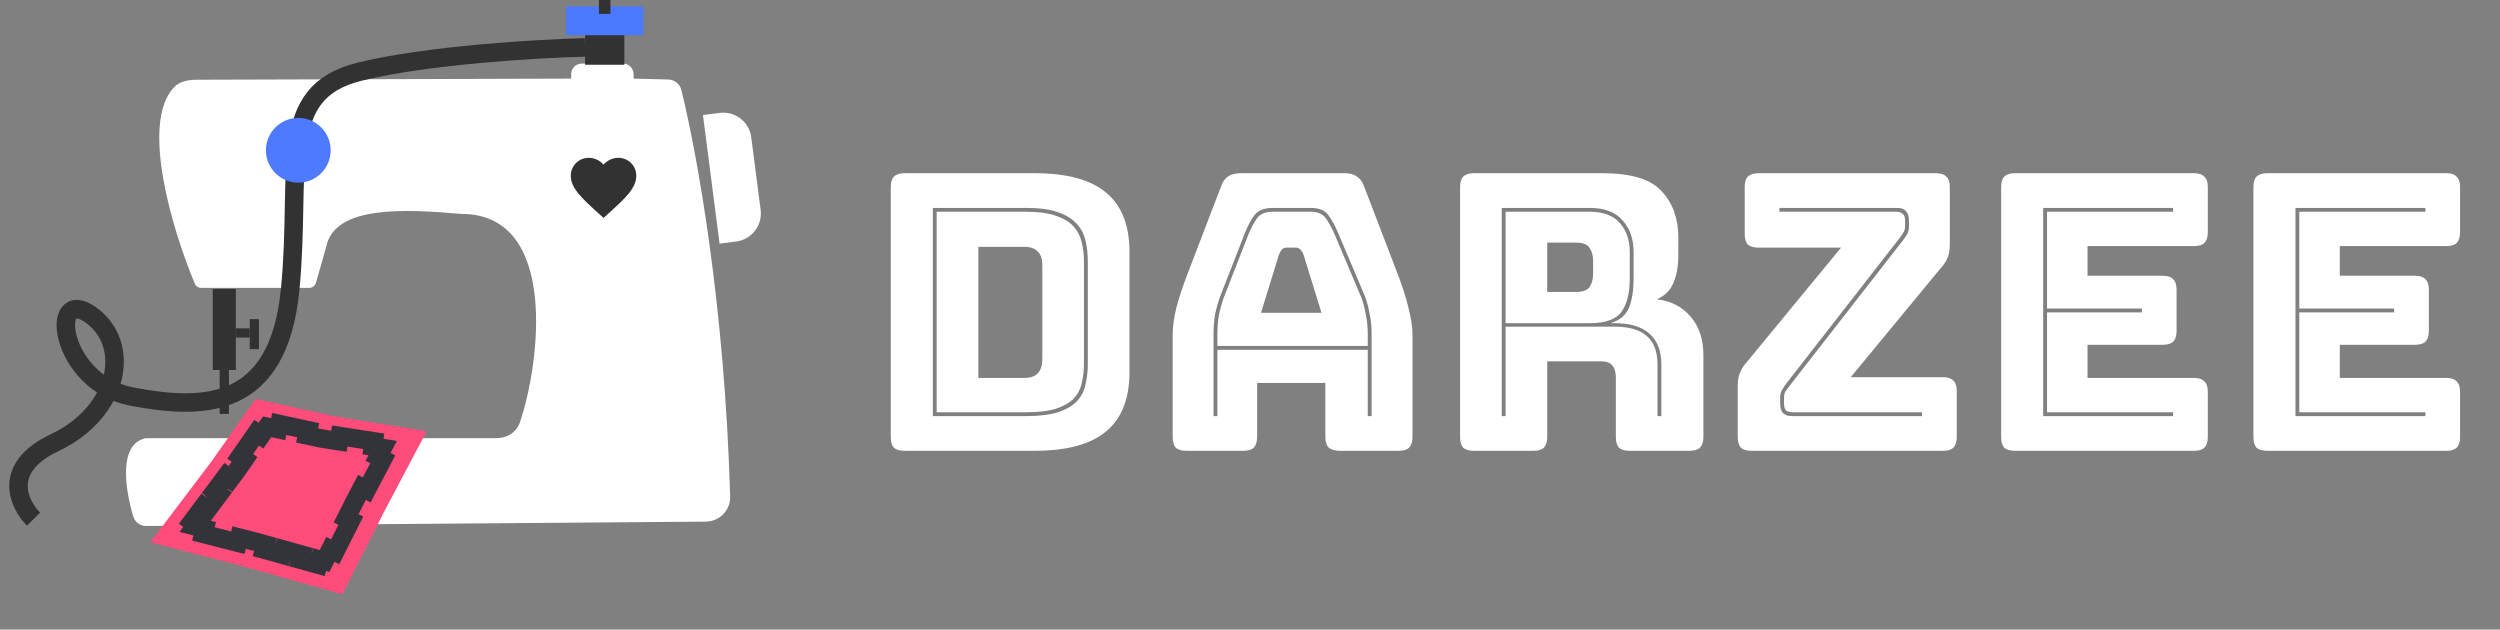 <svg xmlns="http://www.w3.org/2000/svg" width="135" height="34" viewBox="0 0 135 34" fill="none">
<rect x="0" y="0" width="135" height="34" fill="#808080" stroke="none"/>
<path d="M10.866 15.546H16.695C16.865 15.546 17.015 15.433 17.062 15.27L17.607 13.361C18.044 11.051 21.915 11.3 24.912 11.55C30.199 11.55 29.152 19.659 28.071 22.817C27.888 23.352 27.368 23.662 26.804 23.662H7.867C6.396 23.974 6.739 26.365 7.199 27.896C7.292 28.206 7.584 28.406 7.907 28.403L38.113 28.168C38.854 28.162 39.449 27.552 39.428 26.811C39.139 16.547 37.645 8.292 36.791 4.854C36.709 4.527 36.418 4.302 36.081 4.293L34.214 4.245V4.005C34.214 3.69 33.959 3.434 33.643 3.434H31.414C31.099 3.434 30.843 3.69 30.843 4.005V4.245L10.62 4.306C10.165 4.307 9.689 4.392 9.381 4.727C7.59 6.674 9.276 12.329 10.518 15.316C10.576 15.457 10.713 15.546 10.866 15.546Z" fill="white"/>
<path d="M37.96 6.213L38.861 6.097C39.696 5.989 40.46 6.578 40.567 7.413L41.074 11.335C41.182 12.169 40.593 12.933 39.758 13.041L38.857 13.158L37.96 6.213Z" fill="white"/>
<ellipse cx="32.591" cy="10.114" rx="3.746" ry="3.746" fill="white"/>
<g clipPath="url(#clip0_6958_30906)">
<path d="M32.591 11.768L32.335 11.535C31.424 10.709 30.822 10.162 30.822 9.495C30.822 8.949 31.25 8.522 31.795 8.522C32.103 8.522 32.398 8.666 32.591 8.89C32.784 8.666 33.08 8.522 33.387 8.522C33.932 8.522 34.36 8.949 34.36 9.495C34.36 10.162 33.759 10.709 32.848 11.535L32.591 11.768Z" fill="#323232"/>
</g>
<rect width="2.123" height="1.998" transform="translate(31.592 1.498)" fill="#323232"/>
<rect x="31.063" y="0.844" width="3.181" height="0.559" fill="#4C7AFF"/>
<rect x="31.063" y="0.844" width="3.181" height="0.559" stroke="#4C7AFF" strokeWidth="0.19"/>
<rect width="0.624" height="0.749" transform="translate(32.341)" fill="#323232"/>
<rect x="11.488" y="15.608" width="1.249" height="4.37" fill="#323232"/>
<rect x="12.737" y="17.731" width="0.749" height="0.499" fill="#323232"/>
<rect x="13.486" y="17.232" width="0.499" height="1.623" fill="#323232"/>
<rect x="11.863" y="19.979" width="0.499" height="2.372" fill="#323232"/>
<path d="M13.799 21.54L18.044 22.476L23.039 23.288L20.729 27.658L18.481 32.091L13.175 30.593L8.117 29.281L11.426 24.911L13.799 21.54Z" fill="#FF4C7A"/>
<path d="M12.969 24.643L13.857 23.366L14.091 23.529L14.426 23.047L15.021 23.175L15.082 22.896L16.644 23.233L16.584 23.512L17.365 23.68L17.373 23.682L17.381 23.683L18.3 23.826L18.344 23.544L20.183 23.831L20.14 24.113L20.664 24.195L20.416 24.668L20.669 24.801L19.801 26.453L19.548 26.32L19.114 27.147L19.114 27.147L19.112 27.151L18.689 27.989L18.944 28.118L18.099 29.794L17.844 29.665L17.527 30.293L17.265 30.22L17.188 30.495L16.212 30.224L16.289 29.948L15.313 29.676L15.236 29.951L14.261 29.68L14.337 29.404L13.849 29.268L13.849 29.268L13.843 29.267L12.913 29.029L12.843 29.306L10.982 28.832L11.053 28.555L10.537 28.423L10.59 28.351L10.361 28.18L10.98 27.352L11.209 27.523L11.827 26.695L11.598 26.524L12.216 25.696L12.445 25.867L12.754 25.453L12.754 25.453L12.76 25.445L13.204 24.806L12.969 24.643Z" stroke="#32343A" strokeWidth="0.571" strokeDasharray="1.33 1.33"/>
<path d="M1.811 28.033C1 27.221 0.088 25.261 2.935 23.912C6.494 22.227 7.118 18.543 4.87 16.982C2.623 15.421 3.185 20.666 7.118 21.415C11.051 22.164 15.047 22.102 15.671 15.608C16.296 9.115 14.86 4.995 19.418 3.871C23.064 2.972 29.053 2.622 31.592 2.56" stroke="#323232" strokeWidth="0.762"/>
<ellipse cx="16.108" cy="8.116" rx="1.748" ry="1.748" fill="#4D7AFF"/>
<path d="M55.869 24.343H48.852C48.589 24.343 48.394 24.288 48.27 24.177C48.158 24.052 48.103 23.858 48.103 23.594V10.102C48.103 9.839 48.158 9.651 48.27 9.54C48.394 9.415 48.589 9.353 48.852 9.353H55.869C57.604 9.353 58.888 9.7 59.721 10.394C60.567 11.088 60.991 12.157 60.991 13.6V20.096C60.991 21.54 60.567 22.608 59.721 23.302C58.888 23.996 57.604 24.343 55.869 24.343ZM50.372 22.47H55.411C56.119 22.47 56.695 22.4 57.139 22.261C57.583 22.109 57.923 21.907 58.159 21.658C58.395 21.408 58.548 21.109 58.617 20.762C58.7 20.415 58.742 20.041 58.742 19.638V14.121C58.742 13.718 58.7 13.343 58.617 12.996C58.534 12.636 58.374 12.33 58.138 12.08C57.902 11.817 57.562 11.608 57.118 11.456C56.688 11.303 56.119 11.227 55.411 11.227H50.372V22.47ZM55.411 11.435C56.063 11.435 56.591 11.504 56.993 11.643C57.41 11.782 57.729 11.969 57.951 12.205C58.173 12.441 58.326 12.726 58.409 13.059C58.492 13.392 58.534 13.746 58.534 14.121V19.638C58.534 20.013 58.492 20.367 58.409 20.7C58.34 21.019 58.194 21.297 57.972 21.533C57.75 21.755 57.43 21.935 57.014 22.074C56.611 22.199 56.077 22.261 55.411 22.261H50.581V11.435H55.411ZM52.829 13.33V20.408H55.307C55.64 20.408 55.883 20.325 56.035 20.159C56.202 19.992 56.285 19.735 56.285 19.388V14.329C56.285 13.982 56.202 13.732 56.035 13.579C55.883 13.413 55.64 13.33 55.307 13.33H52.829ZM65.74 18.035C65.74 17.66 65.767 17.313 65.823 16.994C65.892 16.675 65.975 16.376 66.073 16.099L67.405 12.684C67.544 12.337 67.697 12.046 67.863 11.81C68.03 11.56 68.321 11.435 68.738 11.435H70.778C71.167 11.435 71.444 11.56 71.611 11.81C71.777 12.046 71.937 12.344 72.09 12.705L73.526 16.099C73.623 16.376 73.7 16.675 73.755 16.994C73.825 17.313 73.859 17.66 73.859 18.035V18.68H65.74V18.035ZM69.071 13.725L68.092 16.89H71.361L70.382 13.725C70.327 13.6 70.264 13.51 70.195 13.454C70.139 13.399 70.07 13.371 69.987 13.371H69.466C69.383 13.371 69.307 13.399 69.237 13.454C69.182 13.51 69.126 13.6 69.071 13.725ZM73.859 22.47H74.067V18.035C74.067 17.646 74.033 17.292 73.963 16.973C73.908 16.64 73.825 16.321 73.714 16.015L72.277 12.622C72.11 12.219 71.93 11.886 71.736 11.622C71.555 11.359 71.236 11.227 70.778 11.227H68.738C68.266 11.227 67.933 11.359 67.738 11.622C67.544 11.886 67.37 12.212 67.218 12.601L65.885 16.015C65.774 16.321 65.684 16.64 65.615 16.973C65.559 17.292 65.531 17.646 65.531 18.035V22.47H65.74V18.889H73.859V22.47ZM67.884 23.594C67.884 23.858 67.822 24.052 67.697 24.177C67.586 24.288 67.398 24.343 67.135 24.343H64.074C63.81 24.343 63.616 24.288 63.491 24.177C63.38 24.052 63.324 23.858 63.324 23.594V18.097C63.324 17.681 63.387 17.202 63.512 16.661C63.651 16.119 63.859 15.488 64.136 14.766L65.948 10.04C66.031 9.804 66.156 9.631 66.323 9.52C66.503 9.408 66.732 9.353 67.01 9.353H72.61C72.874 9.353 73.089 9.408 73.256 9.52C73.436 9.631 73.568 9.804 73.651 10.04L75.463 14.766C75.74 15.488 75.941 16.119 76.066 16.661C76.205 17.202 76.275 17.681 76.275 18.097V23.594C76.275 23.858 76.212 24.052 76.087 24.177C75.976 24.288 75.789 24.343 75.525 24.343H72.381C72.103 24.343 71.895 24.288 71.757 24.177C71.632 24.052 71.569 23.858 71.569 23.594V20.679H67.884V23.594ZM85.841 11.435C86.576 11.435 87.118 11.636 87.465 12.039C87.826 12.441 88.006 12.962 88.006 13.6V15.058C88.006 15.821 87.86 16.411 87.569 16.827C87.277 17.244 86.701 17.452 85.841 17.452H81.302V11.435H85.841ZM83.55 13.101V15.765H85.112C85.473 15.765 85.716 15.675 85.841 15.495C85.966 15.3 86.028 15.065 86.028 14.787V14.079C86.028 13.802 85.966 13.572 85.841 13.392C85.716 13.198 85.473 13.101 85.112 13.101H83.55ZM81.302 22.47V17.639H87.194C87.985 17.639 88.568 17.813 88.943 18.16C89.318 18.493 89.505 19 89.505 19.68V22.47H89.713V19.68C89.713 18.958 89.505 18.41 89.089 18.035C88.672 17.646 88.041 17.452 87.194 17.452H86.965C87.465 17.299 87.798 17.022 87.964 16.619C88.131 16.203 88.214 15.675 88.214 15.037V13.6C88.214 12.92 88.02 12.358 87.631 11.914C87.243 11.456 86.646 11.227 85.841 11.227H81.094V22.47H81.302ZM82.801 24.343H79.595C79.331 24.343 79.137 24.288 79.012 24.177C78.901 24.052 78.845 23.858 78.845 23.594V10.102C78.845 9.839 78.901 9.651 79.012 9.54C79.137 9.415 79.331 9.353 79.595 9.353H86.528C88.082 9.353 89.151 9.679 89.734 10.332C90.331 10.97 90.629 11.803 90.629 12.83V13.788C90.629 14.371 90.539 14.87 90.359 15.287C90.192 15.689 89.894 15.981 89.463 16.161C90.213 16.244 90.817 16.55 91.275 17.077C91.747 17.605 91.983 18.306 91.983 19.18V23.594C91.983 23.858 91.92 24.052 91.795 24.177C91.684 24.288 91.497 24.343 91.233 24.343H88.006C87.742 24.343 87.548 24.288 87.423 24.177C87.312 24.052 87.256 23.858 87.256 23.594V20.408C87.256 20.103 87.194 19.881 87.069 19.742C86.958 19.59 86.757 19.513 86.465 19.513H83.55V23.594C83.55 23.858 83.488 24.052 83.363 24.177C83.252 24.288 83.065 24.343 82.801 24.343ZM104.915 24.343H94.588C94.325 24.343 94.13 24.288 94.005 24.177C93.894 24.052 93.839 23.858 93.839 23.594V20.804C93.839 20.54 93.881 20.311 93.964 20.117C94.047 19.909 94.179 19.707 94.359 19.513L99.419 13.371H94.963C94.7 13.371 94.505 13.316 94.38 13.205C94.269 13.08 94.214 12.885 94.214 12.622V10.102C94.214 9.839 94.269 9.651 94.38 9.54C94.505 9.415 94.7 9.353 94.963 9.353H104.54C104.804 9.353 104.992 9.415 105.103 9.54C105.228 9.651 105.29 9.839 105.29 10.102V13.205C105.29 13.482 105.248 13.725 105.165 13.933C105.082 14.128 104.95 14.322 104.769 14.516L99.939 20.367H104.915C105.179 20.367 105.366 20.429 105.477 20.554C105.602 20.665 105.665 20.853 105.665 21.116V23.594C105.665 23.858 105.602 24.052 105.477 24.177C105.366 24.288 105.179 24.343 104.915 24.343ZM102.729 13.017C102.826 12.892 102.91 12.774 102.979 12.663C103.048 12.538 103.083 12.4 103.083 12.247V11.914C103.083 11.678 103.028 11.504 102.917 11.393C102.819 11.282 102.66 11.227 102.438 11.227H96.088V11.435H102.438C102.549 11.435 102.646 11.47 102.729 11.539C102.826 11.595 102.875 11.72 102.875 11.914V12.205C102.875 12.344 102.847 12.455 102.792 12.538C102.75 12.622 102.681 12.726 102.583 12.851L96.483 20.679C96.386 20.804 96.303 20.929 96.233 21.054C96.164 21.165 96.129 21.297 96.129 21.449V21.782C96.129 22.018 96.178 22.192 96.275 22.303C96.386 22.414 96.552 22.47 96.775 22.47H103.791V22.261H96.775C96.663 22.261 96.559 22.234 96.462 22.178C96.379 22.109 96.337 21.977 96.337 21.782V21.491C96.337 21.352 96.358 21.241 96.4 21.158C96.455 21.075 96.532 20.971 96.629 20.846L102.729 13.017ZM118.472 24.343H108.812C108.548 24.343 108.354 24.288 108.229 24.177C108.118 24.052 108.062 23.858 108.062 23.594V10.102C108.062 9.839 108.118 9.651 108.229 9.54C108.354 9.415 108.548 9.353 108.812 9.353H118.472C118.736 9.353 118.923 9.415 119.034 9.54C119.159 9.651 119.222 9.839 119.222 10.102V12.538C119.222 12.802 119.159 12.996 119.034 13.121C118.923 13.232 118.736 13.288 118.472 13.288H112.726V14.891H116.786C117.05 14.891 117.237 14.954 117.348 15.079C117.473 15.19 117.535 15.377 117.535 15.641V17.868C117.535 18.132 117.473 18.326 117.348 18.451C117.237 18.562 117.05 18.618 116.786 18.618H112.726V20.408H118.472C118.736 20.408 118.923 20.471 119.034 20.596C119.159 20.707 119.222 20.894 119.222 21.158V23.594C119.222 23.858 119.159 24.052 119.034 24.177C118.923 24.288 118.736 24.343 118.472 24.343ZM117.348 22.261H110.54V16.869H115.662V16.661H110.54V11.435H117.348V11.227H110.332V22.47H117.348V22.261ZM132.095 24.343H122.434C122.171 24.343 121.976 24.288 121.851 24.177C121.74 24.052 121.685 23.858 121.685 23.594V10.102C121.685 9.839 121.74 9.651 121.851 9.54C121.976 9.415 122.171 9.353 122.434 9.353H132.095C132.359 9.353 132.546 9.415 132.657 9.54C132.782 9.651 132.844 9.839 132.844 10.102V12.538C132.844 12.802 132.782 12.996 132.657 13.121C132.546 13.232 132.359 13.288 132.095 13.288H126.349V14.891H130.408C130.672 14.891 130.86 14.954 130.971 15.079C131.095 15.19 131.158 15.377 131.158 15.641V17.868C131.158 18.132 131.095 18.326 130.971 18.451C130.86 18.562 130.672 18.618 130.408 18.618H126.349V20.408H132.095C132.359 20.408 132.546 20.471 132.657 20.596C132.782 20.707 132.844 20.894 132.844 21.158V23.594C132.844 23.858 132.782 24.052 132.657 24.177C132.546 24.288 132.359 24.343 132.095 24.343ZM130.971 22.261H124.162V16.869H129.284V16.661H124.162V11.435H130.971V11.227H123.954V22.47H130.971V22.261Z" fill="white"/>
<defs>
<clipPath id="clip0_6958_30906">
<rect width="4.245" height="4.245" fill="white" transform="translate(30.468 7.992)"/>
</clipPath>
</defs>
</svg>
